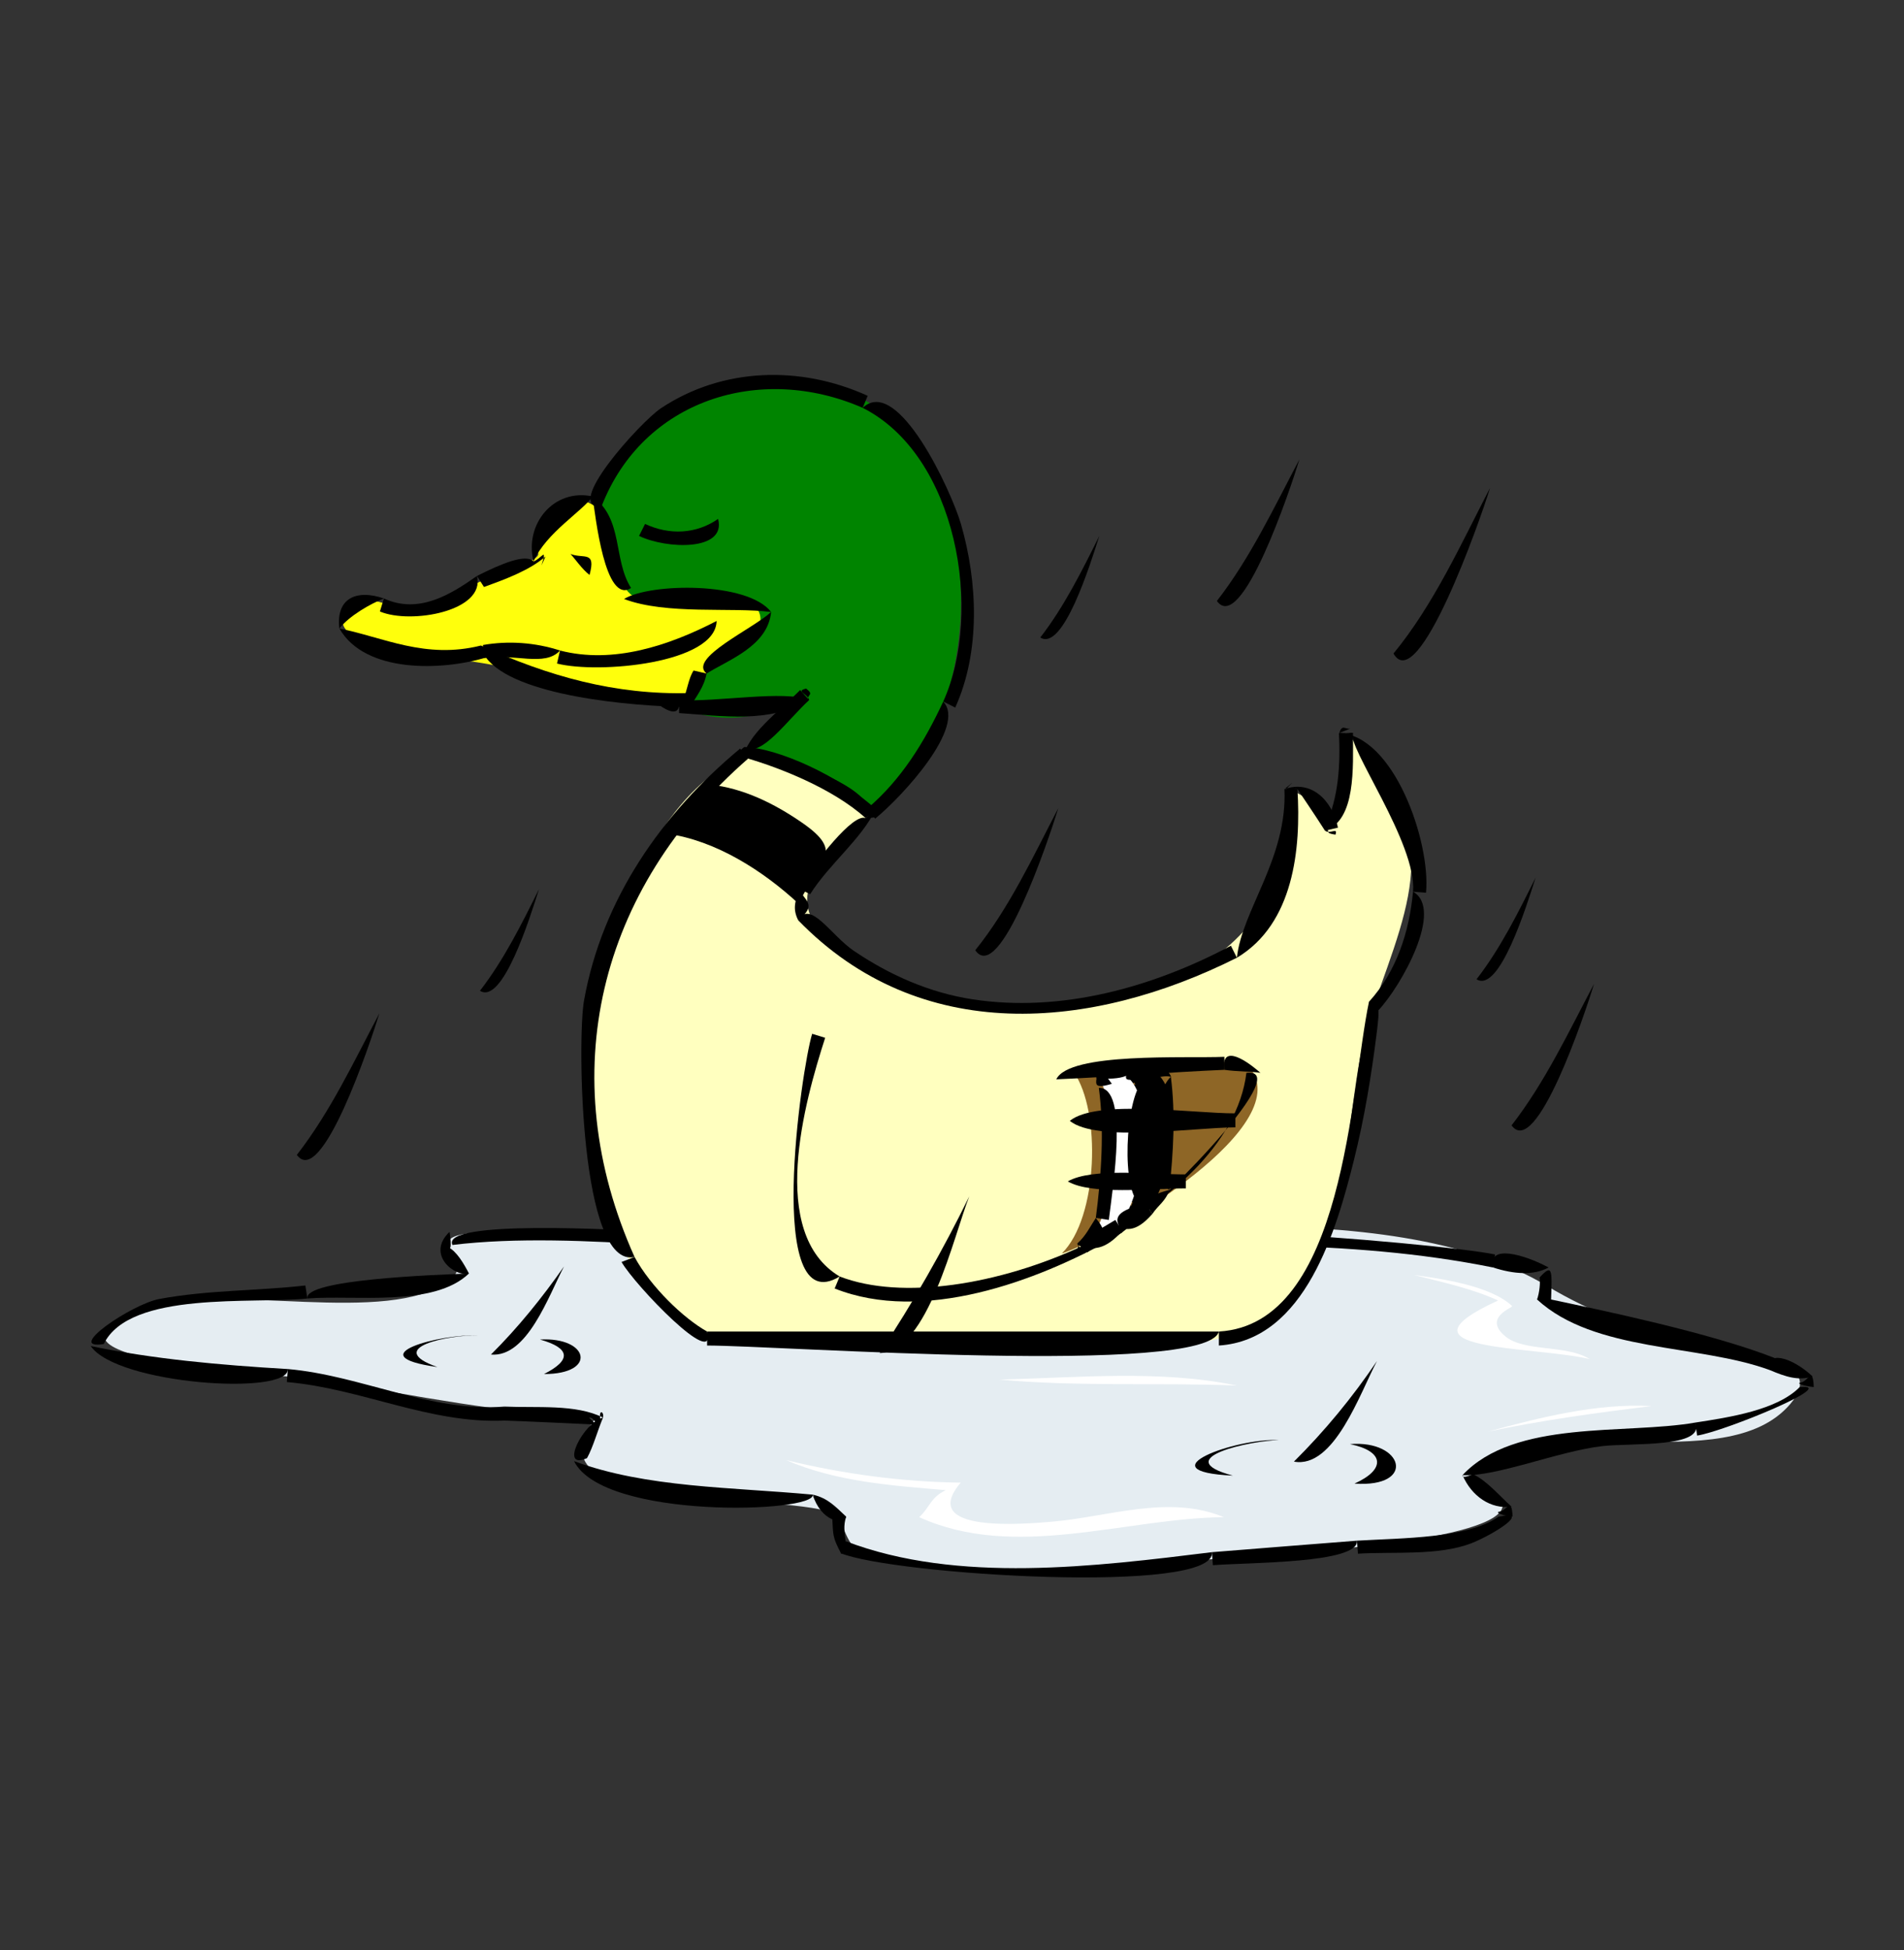 <?xml version="1.0" encoding="utf-8"?>
<!-- Generator: Adobe Illustrator 16.0.4, SVG Export Plug-In . SVG Version: 6.00 Build 0)  -->
<!DOCTYPE svg PUBLIC "-//W3C//DTD SVG 1.1//EN" "http://www.w3.org/Graphics/SVG/1.1/DTD/svg11.dtd">
<svg version="1.1" id="Layer_1" xmlns="http://www.w3.org/2000/svg" xmlns:xlink="http://www.w3.org/1999/xlink" x="0px" y="0px"
	 width="822.05px" height="841.89px" viewBox="0 0 822.05 841.89" enable-background="new 0 0 822.05 841.89" xml:space="preserve">
<rect x="0" y="0" width="822.05" height="841.89" fill="#333333" stroke="none"/>
<path fill-rule="evenodd" clip-rule="evenodd" fill="#E5EDF2" d="M283.471,534.617c-18.684-1.19-37.33-1.727-56.053-1.727
	c-7.379,0-26.636-2.441-32.723,1.727c-10.469,7.169,11.12,9.123-1.08,18.359c-25.818,19.546-96.666,0.773-127.873,11.234
	c-69.074,23.154,55.205,28.631,74.305,31.75c40.362,6.591,75.883,14.155,117.287,15.984c-34.118,43.684,86.09,31.209,104.113,42.121
	c2.222,1.346,3.16,12.125,10.367,16.633c7.165,4.482,19.722,4.506,27.863,5.615c21.677,2.954,43.866,2.482,65.664,1.512
	c34.455-1.534,68.612-6.629,103.033-8.531c14.286-0.79,118.562-9.312,65.447-30.996c32.539-32.978,110.469,1.321,139.105-32.186
	c16.144-18.89-18.132-21.507-34.777-24.84c-28.859-5.778-51.668-14.98-70.199-26.133c-69.281-41.693-200.088-20.523-283.392-20.523
	C350.863,534.617,317.167,534.617,283.471,534.617z"/>
<path d="M195.342,537.425c27.304-3.33,59.312-1.839,88.129,0c0-1.872,0-3.743,0-5.615
	C266.996,530.756,190.173,526.479,195.342,537.425z"/>
<path d="M202.471,549.738c-2.263-4.309-5.255-9.536-9.072-11.447c2.193,3.139,0.697-7.226,0.648-6.48
	C183.831,541.607,196.409,551.42,202.471,549.738z"/>
<path d="M132.703,560.539c20.654-1.646,54.53,3.865,69.768-10.801C187.513,550.345,130.967,552.309,132.703,560.539z"/>
<path d="M44.791,580.195c11.242-23.159,64.694-17.195,87.912-19.656c-0.289-1.872-0.577-3.745-0.865-5.617
	c-20.977,2.372-42.253,1.926-63.071,5.832C56.75,563.008,27.574,582.931,44.791,580.195z"/>
<path d="M124.279,590.992c-29.431-1.732-58.062-4.286-85.105-9.934C50.352,597.625,124.785,602.667,124.279,590.992z"/>
<path d="M217.807,607.195c-31.851,2.568-61.802-13.414-93.527-16.203c-0.145,1.872-0.289,3.745-0.434,5.617
	c32.119,2.764,61.649,18.073,93.961,16.633C223.199,610.252,218.657,609.979,217.807,607.195z"/>
<path d="M260.357,611.945c-11.704-5.91-28.646-4.114-42.551-4.75c0,2.016,0,4.031,0,6.047c13.092,0.445,26.374,1.124,39.527,1.727
	c-1.008-1.008-2.016-2.016-3.023-3.023c2.61,0,1.57,2.615,5.184,2.16C257.925,607.892,260.978,609.153,260.357,611.945z"/>
<path d="M253.447,629.441c2.681-4.854,4.618-12.125,6.91-17.496C252.044,613.834,241.125,634.955,253.447,629.441z"/>
<path d="M350.861,645.21c-34.7-3.242-71.871-2.919-103.031-14.473C260.481,656.23,352.684,653.055,350.861,645.21z"/>
<path d="M365.334,654.714c-4.469-4.136-7.85-8.052-14.473-9.504C354.45,656.704,364.036,658.52,365.334,654.714z"/>
<path d="M365.119,665.298c-0.45-3.071-1.095-6.845,0.215-10.584c-2.016,0-4.031,0-6.047,0c0.478,8.432,0.095,8.654,3.887,15.984
	C368.806,669.671,364.415,667.034,365.119,665.298z"/>
<path d="M523.23,670.05c-50.115,6.158-109.815,13.741-158.111-4.752c-0.72,1.728-1.44,3.454-2.16,5.182
	C385.685,679.824,525.569,688.605,523.23,670.05z"/>
<path d="M585.869,665.082c-20.883,1.607-41.76,3.312-62.639,4.969c0.145,1.872,0.289,3.745,0.434,5.617
	C538.93,674.453,586.844,674.952,585.869,665.082z"/>
<path d="M646.998,654.714c-13.311,9.412-41.36,9.204-61.129,10.367c0.145,1.872,0.289,3.745,0.434,5.617
	c15.076-0.949,34.789,1.013,49.031-4.535C644.624,662.545,661.652,651.783,646.998,654.714z"/>
<path d="M647.432,652.554c-2.434,0.24,2.027,1.978,5.617,2.16C652.715,645.866,650.377,652.263,647.432,652.554z"/>
<path d="M631.447,636.787c3.895,9.09,12.133,14.809,21.168,13.607c-5.168-4.584-10.305-10.891-16.633-14.041
	C636.275,636.246,631.043,638.685,631.447,636.787z"/>
<path d="M731.885,614.105c-30.282,5.284-77.824-1.488-100.438,22.682c14.355,0.855,41.454-10.364,60.371-12.528
	C704.333,622.827,736.632,625.117,731.885,614.105z"/>
<path d="M777.029,598.771c-9.741,9.896-30.058,13.025-45.145,15.334c0.288,1.872,0.577,3.745,0.865,5.617
	C744.959,617.753,794.948,597.128,777.029,598.771z"/>
<path d="M777.463,596.826c-2.279,0.367,1.742,1.571,5.617,1.945C782.733,589.671,780.614,596.319,777.463,596.826z"/>
<path d="M764.072,591.425c7.065,2.985,12.294,4.674,18.574,2.809C773.447,585.611,762.009,582.747,764.072,591.425z"/>
<path d="M663.631,560.968c24.85,22.851,69.568,19.161,100.441,30.457c0.72-1.728,1.438-3.456,2.158-5.184
	c-27.665-10.911-75.955-20.89-96.551-25.273C664.59,559.226,663.499,561.326,663.631,560.968z"/>
<path d="M664.711,551.464c0.375,2.151-0.014,6.393-1.08,9.504c2.017,0,4.032,0,6.049,0
	C670.148,547.994,670.249,545.462,664.711,551.464z"/>
<path d="M644.623,547.148c9.007,2.918,17.532,3.53,23.977,0C657.966,541.453,642.189,536.98,644.623,547.148z"/>
<path d="M452.814,537.644c64.146,0.185,128.52-3.27,191.809,9.504c0.288-1.872,0.575-3.745,0.863-5.617
	C619.919,536.303,451.489,522.382,452.814,537.644z"/>
<path d="M283.471,537.425c55.921,1.618,113.029,0.219,169.344,0.219c0-2.017,0-4.034,0-6.051c-31.896,0-63.792,0-95.688,0
	C342.173,531.593,280.531,527.293,283.471,537.425z"/>
<path fill-rule="evenodd" clip-rule="evenodd" fill="#008400" d="M376.135,351.234c69.943-58.162,43.819-216.191-66.852-183.276
	c-97.095,28.877-47.083,181.545,38.123,132.085c-8.779,8.447-17.178,17.247-26.352,25.271
	C340.524,330.115,361.086,337.59,376.135,351.234z"/>
<path d="M407.238,302.851c-8.077,17.369-18.056,33.706-32.832,46.223c1.152,1.44,2.303,2.88,3.455,4.32
	C389.843,343.6,417.35,313.579,407.238,302.851z"/>
<path d="M372.463,176.058c40.654,20.494,52.305,88.047,34.775,126.793c1.728,0.863,3.456,1.727,5.184,2.59
	c10.95-24.165,9.721-54.117,2.484-79.163C410.826,212.157,387.628,161.751,372.463,176.058z"/>
<path d="M259.711,218.611c17.802-45.941,68.405-61.94,112.752-42.553c0.72-1.728,1.44-3.456,2.16-5.184
	c-28.879-13.191-62.691-12.354-89.317,5.399C276.553,182.11,242.514,219.664,259.711,218.611z"/>
<path d="M293.191,302.203c-28.269-13.164-44.637-53.086-33.48-83.592c-1.872-0.576-3.744-1.152-5.615-1.729
	c-8.273,24.088-2.564,49.89,12.635,69.875C272.972,294.964,294.638,316.898,293.191,302.203z"/>
<path d="M349.35,302.203c-10.622-4.415-39.679,0.959-56.158,0c0,1.872,0,3.744,0,5.615c18.662,1.236,38.821,4.509,55.727-5.4
	c-1.152-1.512-2.303-3.023-3.455-4.535c1.152,1.512,2.303,3.023,3.455,4.535c-0.688-2.944,2.883-2.192-0.863-5.184
	C343.255,298.398,348.644,299.339,349.35,302.203z"/>
<path d="M321.703,322.505c6.733,4.828,18.174-11.604,27.646-20.303c-1.295-1.44-2.591-2.88-3.887-4.32
	c-9.348,9.424-22.929,19.057-25.057,30.24c-0.432-1.656-0.863-3.311-1.295-4.967c0.459,2.498-2.017,3.586,1.727,5.182
	C325.356,326.941,320.229,325.281,321.703,322.505z"/>
<path d="M374.406,349.074c0.004-9.959-36.448-22.606-52.703-26.568c-0.432,1.873-0.865,3.745-1.297,5.617
	c16.838,4.24,51.752,18.156,53.785,25.057C381.942,352.693,376.878,351.909,374.406,349.074z"/>
<path fill-rule="evenodd" clip-rule="evenodd" fill="#FFFFBF" d="M375.918,351.234c-9.804-9.093-33.333-26.219-47.951-25.055
	c-39.265,3.128-69.973,80.232-74.305,113.182c-4.976,37.852,2.445,88.113,27.434,118.369c28.87,34.955,83.065,20.088,123.643,20.088
	c41.225,0,121.39,18.019,152.189-17.928c30.558-35.664,21.738-84.907,36.07-125.496c16.857-47.741,30.739-76.762-11.879-117.938
	c0.343,14.146-0.427,28.438-6.266,41.473c-3.841-11.628-8.325-11.408-17.496-17.279c3.856,72.143-64.954,100.858-129.166,94.609
	c-25.327-2.465-49.353-12.163-69.013-28.405C334.732,386.656,357.401,368.409,375.918,351.234z"/>
<path d="M322.998,327.474c13.006,3.798,36.415,12.73,50.76,25.705c1.441-1.296,2.881-2.592,4.322-3.889
	c-14.736-13.841-42.422-26.613-56.809-26.785C315.568,327.133,320.737,325.611,322.998,327.474z"/>
<path d="M273.967,542.609c-35.309-78.714-15.651-158.714,49.031-215.135c-1.152-1.439-2.303-2.879-3.455-4.318
	c-33.798,28.096-59.536,64.918-67.393,108.756C249.194,448.409,250.384,547.867,273.967,542.609z"/>
<path d="M305.287,574.794c-10.121-5.625-24.357-19.329-31.32-32.186c-1.873,0.721-3.745,1.441-5.617,2.162
	C274.092,554.858,309.603,591.727,305.287,574.794z"/>
<path d="M526.254,574.794c-73.655,0-147.311,0-220.967,0c0,2.016,0,4.031,0,6.047C336.302,580.841,521.124,594.308,526.254,574.794z
	"/>
<path d="M591.057,432.449c-8.006,37.812-10.435,139.271-64.803,142.346c0,2.016,0,4.031,0,6.047
	c37.381-2.442,50.857-50.268,58.322-80.134c4.517-18.068,7.514-36.398,9.826-54.864
	C595.706,435.432,595.789,431.689,591.057,432.449z"/>
<path d="M610.064,384.929c-1.567,17.31-7.147,34.493-19.008,47.52c1.296,1.296,2.591,2.593,3.887,3.889
	C605.178,425.494,623.507,392.421,610.064,384.929z"/>
<path d="M584.143,316.457c-3.201,5.047,27.779,47.781,25.922,68.473c1.872,0.145,3.743,0.289,5.615,0.434
	c2.074-21.955-13.917-68.108-37.584-68.906c1.656-0.648,3.312-1.295,4.969-1.943c-2.138,0.533-3.541-2.071-4.754,1.729
	C579.785,320.748,581.049,315.654,584.143,316.457z"/>
<path d="M572.049,358.578c13.443-4.504,12.107-27.28,12.094-42.121c-2.016,0-4.031,0-6.047,0c0.666,13.68-0.146,27.589-5.834,40.178
	c1.801,0.216,3.602,0.432,5.402,0.648c-1.801-0.216-3.602-0.432-5.402-0.648c2.355,2.627-0.548,2.889,4.322,3.672
	C577.774,356.914,574.176,360.319,572.049,358.578z"/>
<path d="M560.168,340.65c-0.08-0.105,7.763,11.429,11.881,17.928c1.872-0.432,3.743-0.863,5.615-1.295
	c-2.591-12.266-11.825-20.658-23.111-16.633c1.151-0.936,2.302-1.873,3.453-2.809C551.609,344.12,556.625,340.168,560.168,340.65z"
	/>
<path d="M534.029,413.441c24.499-14.643,27.74-46.896,26.139-72.791c-1.872,0-3.743,0-5.615,0
	C555.878,370.509,536.204,392.903,534.029,413.441z"/>
<path d="M344.6,397.242c52.624,54.242,126.511,47.736,189.43,16.199c-0.863-1.728-1.727-3.456-2.59-5.184
	c-33.786,17.966-73.346,29.016-111.672,23.112c-18.482-2.847-35.801-10.506-51.191-20.952
	C358.763,403.757,349.703,388.123,344.6,397.242z"/>
<path d="M344.6,383.417c-0.413,5.029-2.949,7.842,0,13.824C353.088,390.384,347.457,388.962,344.6,383.417z"/>
<path d="M373.758,353.179c-5.427-2.397-21.785,18.927-29.158,30.238c1.728,0.864,3.456,1.728,5.184,2.592
	c8.248-13.106,22.203-23.788,28.297-36.719c-0.073,1.368-0.146,2.736-0.219,4.104C377.327,345.03,376.693,350.532,373.758,353.179z"
	/>
<path fill-rule="evenodd" clip-rule="evenodd" fill="#FFFF0C" d="M297.943,302.203c-41.021,0.364-75.565-18.145-114.048-18.145
	c-9.56,0-50.557-9.244-30.673-23.977c6.118-4.533,21.298,5.237,28.943,3.887c9.736-1.72,16.566-9.086,25.271-12.959
	c4.297-1.912,25.757-8.591,24.948-11.987c-1.859-7.809,4.562-20.086,12.853-22.14c23.795-5.895,14.38,31.447,28.297,40.607
	c12.364,8.138,39.986-8.107,50.76,2.16C340.903,275.478,301.062,283.621,297.943,302.203z"/>
<path d="M209.814,283.841c12.095,16.48,62.189,21.13,88.129,21.385c0-2.016,0-4.031,0-6.047
	c-32.513,0.908-61.337-7.347-90.289-20.52C207.894,278.602,206.975,279.76,209.814,283.841z"/>
<path d="M146.527,271.314c11.123,19.424,44.362,18.268,63.287,12.527c-0.72-1.727-1.44-3.455-2.16-5.182
	C183.642,284.705,165.506,275.077,146.527,271.314z"/>
<path d="M165.75,258.355c-12.205-4.214-20.798,0.216-19.223,12.959C150.731,265.887,160.037,260.555,165.75,258.355z"/>
<path d="M205.926,248.634c-11.69,8.244-25.287,16.521-40.176,9.721c-0.576,1.871-1.151,3.742-1.727,5.613
	C177.346,269.615,209.767,263.828,205.926,248.634z"/>
<path d="M230.334,242.371c-3.234-3.496-13.912,0.962-24.408,6.264c1.008,1.584,2.017,3.168,3.025,4.752
	c9.66-3.482,19.71-7.226,26.568-13.176c-0.576,1.296-1.152,2.592-1.729,3.889C236.386,235.672,233.792,241.126,230.334,242.371z"/>
<path d="M255.822,214.291c-16.693-3.584-29.505,11.914-25.488,28.08C235.846,229.852,251.699,220.585,255.822,214.291z"/>
<path d="M272.455,253.818c-7.833-12.268-3.182-29.727-16.633-39.527C257.067,222.708,261.183,261.184,272.455,253.818z"/>
<path d="M332.934,264.187c-10.16-13.216-52.328-12.515-63.504-5.617C287.742,265.526,315.96,261.994,332.934,264.187z"/>
<path d="M305.072,290.753c9.579-5.997,26.404-11.825,27.861-26.566C325.148,271.458,296.849,284.19,305.072,290.753z"/>
<path d="M297.943,305.226c2.693-4.691,5.998-8.521,7.129-14.473c-1.873-0.432-3.745-0.865-5.617-1.297
	c-2.211,3.419-2.698,8.391-4.32,12.098C292.182,299.831,302.425,305.677,297.943,305.226z"/>
<path d="M241.783,280.818c-10.652-3.466-22.237-4.308-33.264-2.377c0.144,1.873,0.288,3.745,0.432,5.617
	C222.12,281.978,235.248,288.026,241.783,280.818z"/>
<path d="M309.391,268.074c-20.495,10.599-44.565,18.687-67.607,12.744c-0.432,1.872-0.865,3.744-1.297,5.615
	C258.296,291,309.018,286.466,309.391,268.074z"/>
<path d="M310.039,224.009c-9.469,6.592-21.088,7.055-31.537,2.162c-0.864,1.728-1.728,3.456-2.592,5.184
	C287.901,237.106,313.695,237.983,310.039,224.009z"/>
<path fill-rule="evenodd" clip-rule="evenodd" d="M306.584,338.707c-6.922,6.434-13.219,13.527-18.793,21.168
	c21.148,2.834,41.585,15.969,57.023,30.24c8.669-18.47,20.785-21.7,1.295-35.101C334.28,346.881,320.954,340.249,306.584,338.707z"
	/>
<path fill="none" stroke="#000000" stroke-width="0" stroke-linecap="square" stroke-miterlimit="10" d="M306.584,338.707
	c-6.922,6.434-13.219,13.527-18.793,21.168c21.148,2.834,41.585,15.969,57.023,30.24c8.669-18.47,20.785-21.7,1.295-35.101
	C334.28,346.881,320.954,340.249,306.584,338.707"/>
<path fill-rule="evenodd" clip-rule="evenodd" fill="#8E6626" d="M458.432,541.097c15.832-15.531,16.94-61.635,5.184-78.191
	c11.687-0.11,71.005-10.158,77.111-0.434C557.398,489.025,475.126,536.016,458.432,541.097z"/>
<path fill-rule="evenodd" clip-rule="evenodd" d="M246.318,239.13c5.642,2.243,11.136-1.634,8.209,9.072
	C251.164,245.551,248.476,241.486,246.318,239.13z"/>
<path fill="none" stroke="#000000" stroke-width="0" stroke-linecap="square" stroke-miterlimit="10" d="M246.318,239.13
	c5.642,2.243,11.136-1.634,8.209,9.072C251.164,245.551,248.476,241.486,246.318,239.13"/>
<path fill-rule="evenodd" clip-rule="evenodd" d="M496.014,521.66c-4.395,3.364-9.55,5.932-14.256,8.855
	c14.494-13.807,14.902-53.122,5.4-68.906C514.944,453.699,507.283,509.753,496.014,521.66z"/>
<path d="M479.6,528.57c6.339,2.714,10.571,3.796,17.926-4.535c-1.008-1.584-2.016-3.168-3.023-4.752
	c-3.754,3.61-9.658,6.354-14.256,8.857c1.225,1.438,2.449,2.878,3.674,4.316c-1.225-1.438-2.449-2.878-3.674-4.316
	c0.599,2.272-2.201,2.354,0.865,5.182C486.226,532.103,480.043,531.408,479.6,528.57z"/>
<path d="M486.727,518.636c-2.074,3.669-3.917,7.016-7.127,9.934c1.44,1.296,2.88,2.591,4.32,3.887
	C493.126,524.84,490.471,523.304,486.727,518.636z"/>
<path d="M488.021,468.089c1.811,16.677,0.685,33.91-1.295,50.547c1.872,0.288,3.743,0.575,5.615,0.863
	C493.743,506.702,500.522,466.816,488.021,468.089z"/>
<path d="M487.158,458.802c1.509,2.964-2.681,5.363,0.863,9.287c1.729-0.72,3.457-1.44,5.186-2.16
	c-0.697-1.036-4.227-5.515-4.322-6.48c-0.575,1.656-1.151,3.312-1.727,4.969c0.575-1.656,1.151-3.312,1.727-4.969
	c-0.042,0.029-4.028,2.059-4.535,2.377C486.9,466.437,485.478,460.391,487.158,458.802z"/>
<path d="M501.199,458.369c-4.275,0.525-9.564-0.196-14.041,0.434c0,1.872,0,3.743,0,5.615
	C499.121,465.006,501.424,462.779,501.199,458.369z"/>
<path d="M505.518,464.849c0.708,0.216-3.113-5.073-4.318-6.48C494.971,468.81,500.939,463.454,505.518,464.849z"/>
<path d="M504.869,513.667c1.713-16.171,2.726-32.654,0.648-48.818C496.924,472.401,496.569,508.647,504.869,513.667z"/>
<path d="M497.525,524.035c2.609-3.889,5.821-5.539,7.344-10.367C492.744,516.894,494.211,519.323,497.525,524.035z"/>
<path fill-rule="evenodd" clip-rule="evenodd" fill="#FFFFFF" d="M483.057,529.003c-4.974,3.596-10.543,6.497-15.771,9.719
	c16.505-14.537,16.315-59.124,6.049-76.031C503.121,454.312,495.513,515.253,483.057,529.003z"/>
<path d="M465.127,536.779c6.543,3.683,12.276,2.583,19.441-5.4c-1.008-1.585-2.016-3.169-3.023-4.754
	c-5.226,3.235-10.782,6.139-15.771,9.721c1.225,1.44,2.449,2.882,3.674,4.322c-1.225-1.44-2.449-2.882-3.674-4.322
	c0.601,2.282-2.189,2.346,0.865,5.186C471.816,540.295,465.489,539.634,465.127,536.779z"/>
<path d="M473.119,525.763c-2.535,3.859-4.301,7.76-7.992,11.016c1.44,1.296,2.88,2.593,4.32,3.889
	C478.987,532.772,476.771,530.69,473.119,525.763z"/>
<path d="M474.416,469.601c2.453,18.287,1.072,37.86-1.297,56.162c1.872,0.287,3.743,0.574,5.615,0.861
	C480.47,512.281,487.438,469.374,474.416,469.601z"/>
<path d="M473.334,459.882c2.025,5.336-4.418,11.344,6.695,7.99c-0.797-1.221-4.813-6.345-4.965-7.342
	c-0.577,1.656-1.153,3.312-1.73,4.969c0.577-1.656,1.153-3.312,1.73-4.969c0.091-0.062-4.191,2.165-4.539,2.375
	C473.112,467.576,471.591,461.393,473.334,459.882z"/>
<path d="M488.455,459.449c-4.812,0.144-10.182-0.183-15.121,0.434c0,1.872,0,3.745,0,5.617
	C484.641,466.25,490.135,464.341,488.455,459.449z"/>
<path d="M493.424,466.578c-1.397-0.605-3.211-5.814-4.969-7.129C482.689,469.57,488.918,464.626,493.424,466.578z"/>
<path d="M492.561,520.148c1.514-17.752,2.985-35.832,0.863-53.57C485.798,474.291,483.805,514.926,492.561,520.148z"/>
<path d="M484.568,531.378c3.03-4.172,6.377-5.977,7.992-11.23C481.578,522.989,480.581,526.323,484.568,531.378z"/>
<path d="M362.527,551.035c-31.192-18.597-15.074-75.735-6.264-103.031c-1.873-0.576-3.745-1.152-5.617-1.729
	C346.007,461.241,330.042,570.865,362.527,551.035z"/>
<path d="M538.135,463.121c-7.433,61.076-122.102,108.608-175.607,87.914c-0.721,1.728-1.441,3.456-2.162,5.184
	c38.022,15.139,87.005-2.951,120.529-21.817C494.16,526.936,560.771,460.501,538.135,463.121z"/>
<path d="M528.631,461.826c5.84,0.833,10.113,0.535,15.553,1.295C535.774,455.725,527.182,451.75,528.631,461.826z"/>
<path d="M456.057,465.929c24.212-1.048,48.361-3.063,72.574-4.104c0-1.872,0-3.743,0-5.615
	C511.902,456.929,461.59,454.114,456.057,465.929z"/>
<path d="M461.885,483.857c11.664,9.382,52.998,2.866,71.496,2.811c0-2.017,0-4.034,0-6.051
	C514.853,480.673,473.563,474.402,461.885,483.857z"/>
<path d="M461.021,509.992c10.261,5.957,35.332,3.027,50.977,3.027c0-2.017,0-4.034,0-6.051
	C496.354,506.968,471.288,504.042,461.021,509.992z"/>
<path fill-rule="evenodd" clip-rule="evenodd" fill="#FFFFFF" d="M339.414,630.306c24.591,5.984,50.077,9.412,75.385,9.721
	c-18.708,21.896,27.214,17.902,39.527,16.846c24.482-2.101,50.157-11.81,74.09-1.943c-42.947,0.478-90.247,18.801-131.547,0
	c4.725-4.362,4.69-8.313,11.449-11.662C385.09,641.311,361.062,639.667,339.414,630.306z"/>
<path fill-rule="evenodd" clip-rule="evenodd" fill="#FFFFFF" d="M431.432,595.531c33.925-0.767,69.115-4.343,102.598,2.59
	C499.902,596.757,465.453,598.695,431.432,595.531z"/>
<path fill-rule="evenodd" clip-rule="evenodd" d="M206.143,576.523c-15.417-0.821-52.556,8.663-17.281,13.609
	C165.155,581.768,194.494,576.121,206.143,576.523z"/>
<path fill-rule="evenodd" clip-rule="evenodd" d="M552.176,621.667c-18.582-0.971-58.624,13.53-19.873,15.336
	C504,629.42,540.727,621.802,552.176,621.667z"/>
<path fill-rule="evenodd" clip-rule="evenodd" d="M233.143,578.251c21.048-1.203,24.959,14.918,1.727,14.904
	C246.887,587.065,246.213,581.939,233.143,578.251z"/>
<path fill-rule="evenodd" clip-rule="evenodd" d="M582.846,623.394c23.149-1.904,28.9,18.859,1.945,17.062
	C598.654,634.195,597.507,626.384,582.846,623.394z"/>
<path fill-rule="evenodd" clip-rule="evenodd" d="M211.975,584.73c15.58,1.378,24.753-25.051,31.537-38.016
	C234.044,560.244,223.694,573.08,211.975,584.73z"/>
<path fill-rule="evenodd" clip-rule="evenodd" d="M558.654,630.953c17.376,3.199,28.565-29.708,35.855-43.414
	C583.949,603.176,572.043,617.651,558.654,630.953z"/>
<path fill-rule="evenodd" clip-rule="evenodd" d="M379.807,584.082c20.71-0.308,32.036-50.902,38.664-67.609
	C407.019,539.876,394.168,562.342,379.807,584.082z"/>
<path fill-rule="evenodd" clip-rule="evenodd" fill="#FFFFFF" d="M610.494,550.386c11.587,1.594,33.077,4.62,42.336,13.393
	c0.705,0.668-12.965,4.91-2.809,13.174c8.266,6.726,26.2,3.417,36.289,9.723c-24.849-5.759-87.394-3.253-39.529-25.273
	C635.379,556.154,622.758,553.541,610.494,550.386z"/>
<path fill-rule="evenodd" clip-rule="evenodd" fill="#FFFFFF" d="M642.463,617.992c22.6-6.181,47.059-12.298,70.633-11.016
	C689.384,609.858,665.875,613.078,642.463,617.992z"/>
<path fill="none" stroke="#FFFFFF" stroke-width="0" stroke-linecap="square" stroke-miterlimit="10" d="M642.463,617.992
	c22.6-6.181,47.059-12.298,70.633-11.016C689.384,609.858,665.875,613.078,642.463,617.992"/>
<path fill-rule="evenodd" clip-rule="evenodd" d="M652.615,485.802c14.452-18.588,24.663-40.39,35.639-61.127
	C684.222,437.852,663.228,500.461,652.615,485.802z"/>
<path fill-rule="evenodd" clip-rule="evenodd" d="M525.389,259.433c14.456-18.583,24.669-40.389,35.641-61.127
	C556.999,211.484,536.006,274.098,525.389,259.433z"/>
<path fill-rule="evenodd" clip-rule="evenodd" d="M128.166,498.546c14.454-18.587,24.666-40.391,35.641-61.129
	C159.774,450.595,138.782,513.208,128.166,498.546z"/>
<path fill-rule="evenodd" clip-rule="evenodd" d="M207.223,427.699c10.303-13.291,18.005-28.829,25.488-43.848
	C228.688,396.551,216.99,433.846,207.223,427.699z"/>
<path fill-rule="evenodd" clip-rule="evenodd" d="M449.143,275.203c10.303-13.291,18.005-28.829,25.488-43.848
	C470.609,244.057,458.909,281.351,449.143,275.203z"/>
<path fill-rule="evenodd" clip-rule="evenodd" d="M637.494,422.73c10.303-13.291,18.005-28.829,25.488-43.848
	C658.963,391.584,647.262,428.879,637.494,422.73z"/>
<path fill-rule="evenodd" clip-rule="evenodd" d="M601.639,282.115c17.329-21.062,29.197-47.372,41.688-71.496
	C639.031,224.765,612.217,300.795,601.639,282.115z"/>
<path fill-rule="evenodd" clip-rule="evenodd" d="M421.064,410.203c14.789-18.372,24.995-40.518,35.855-61.344
	C452.834,362.175,431.634,425.479,421.064,410.203z"/>
</svg>
